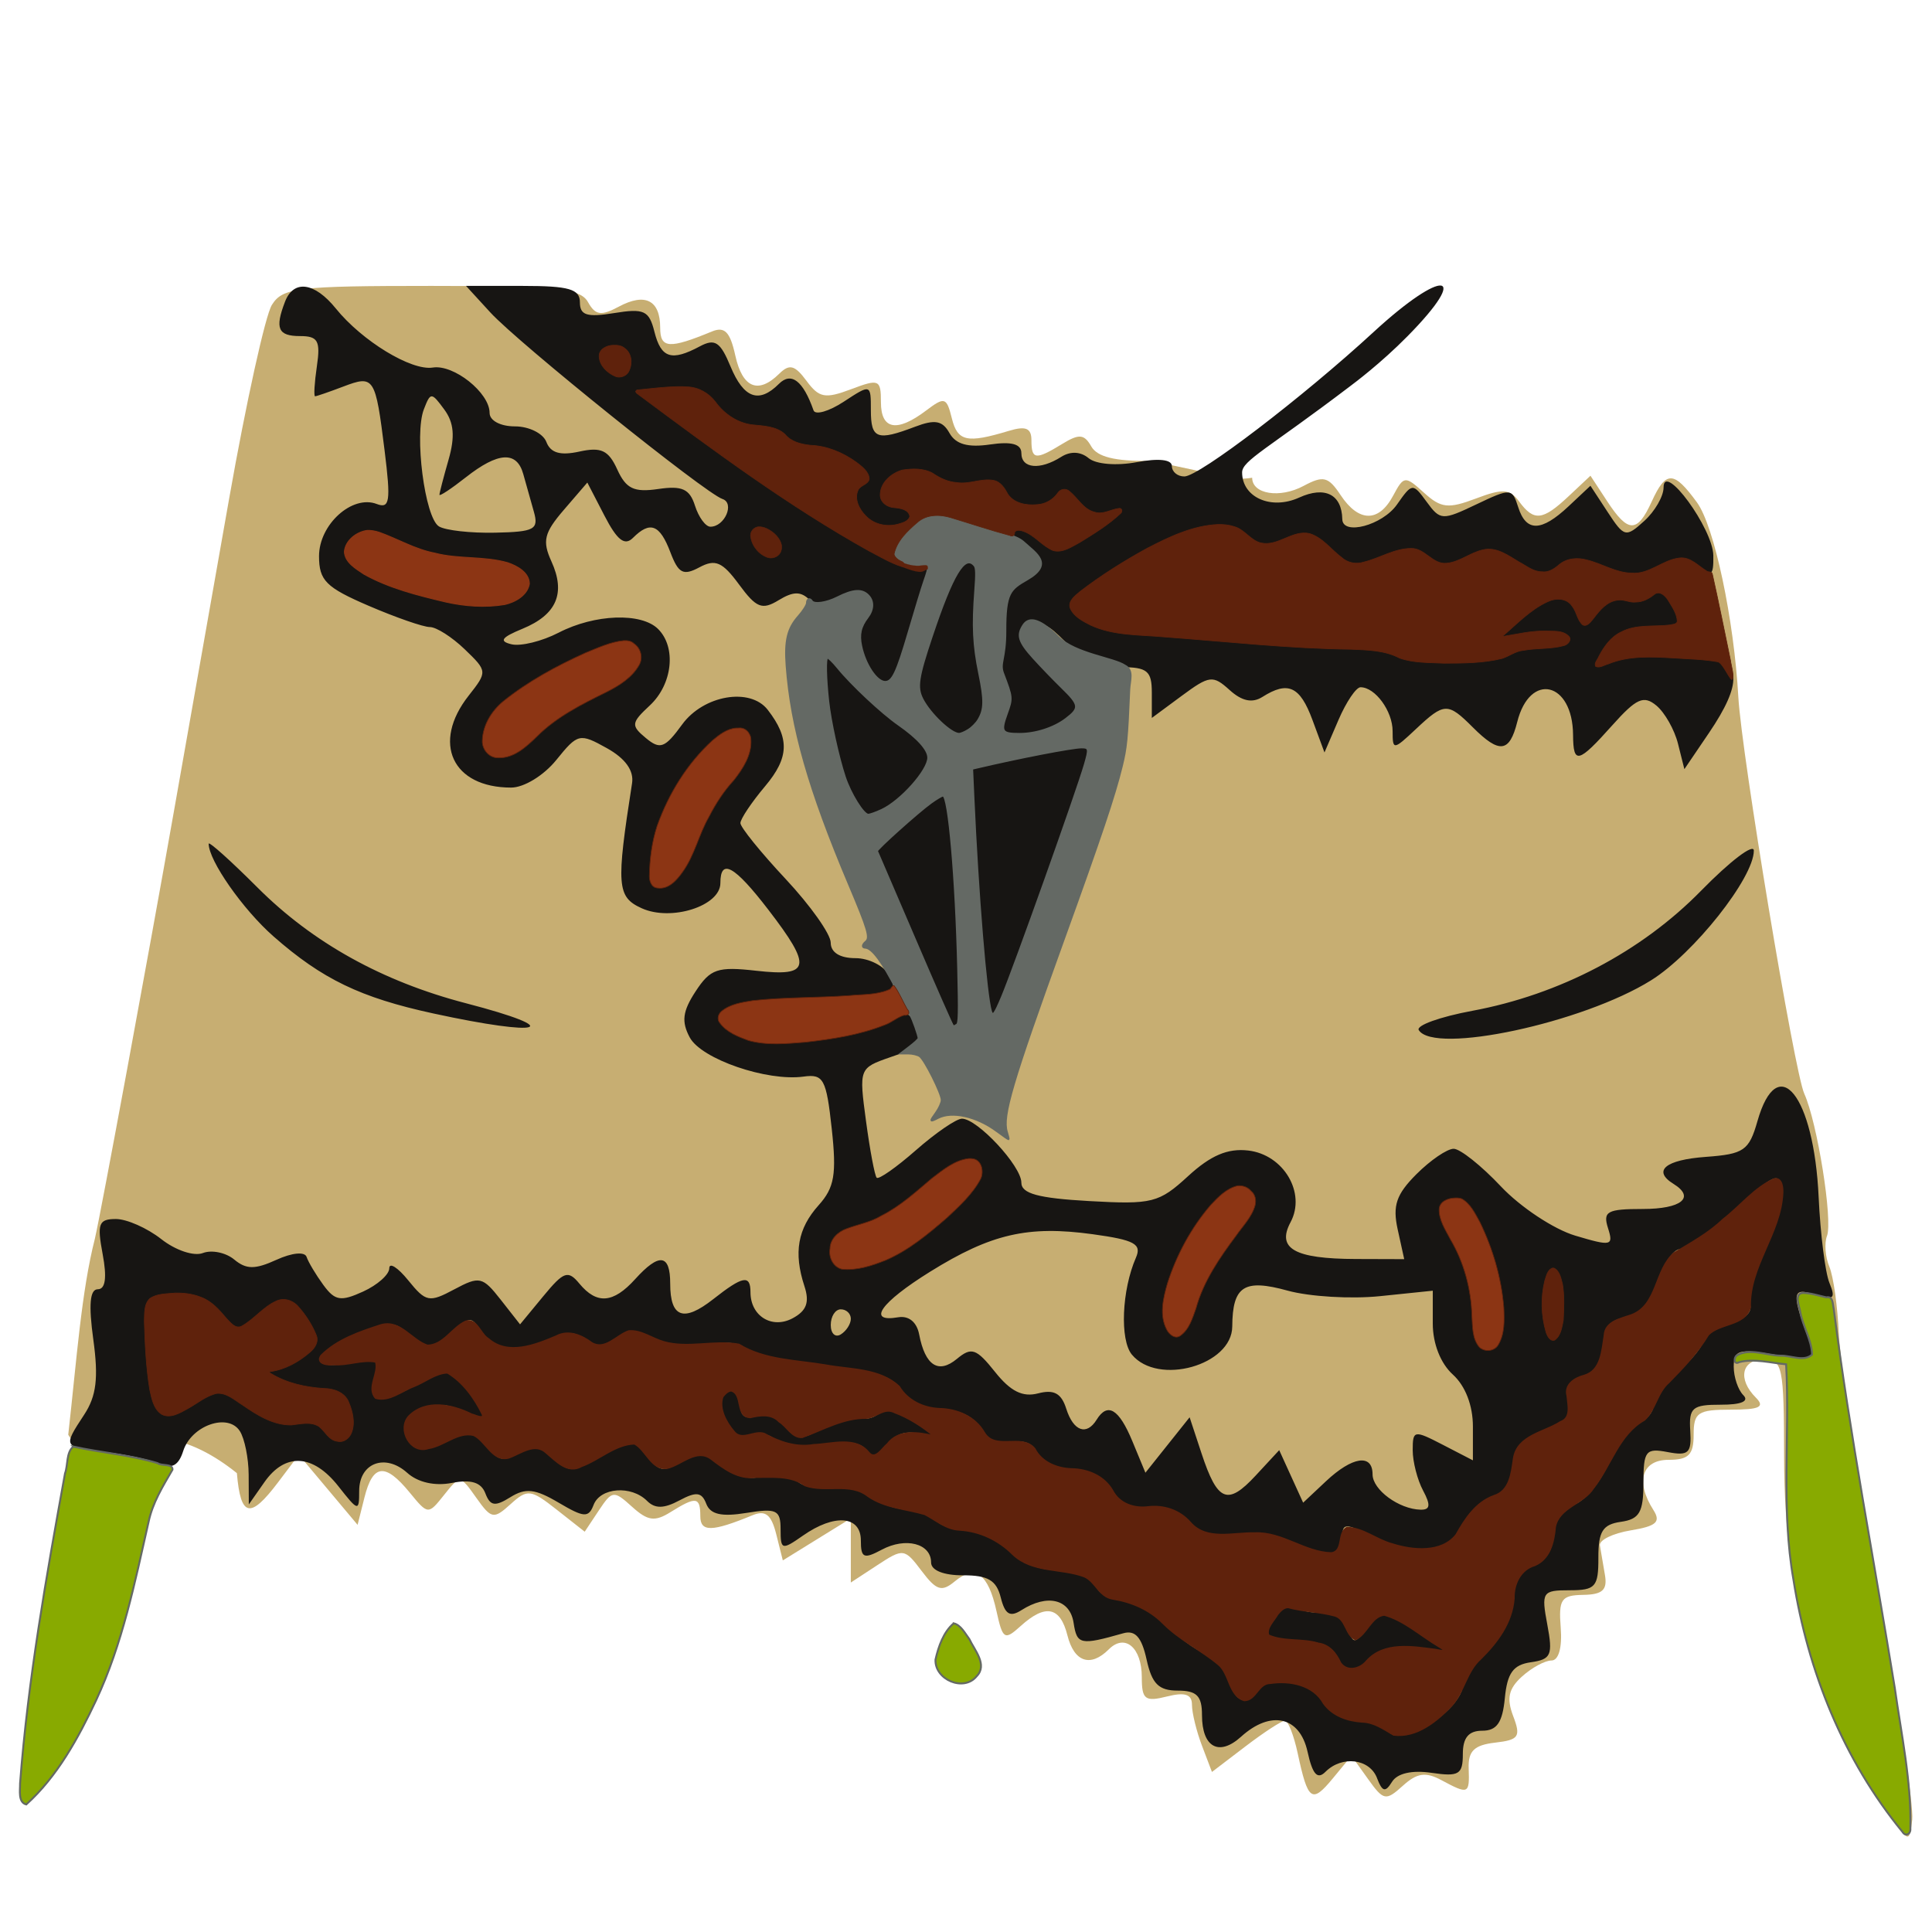 <?xml version="1.0" encoding="UTF-8" standalone="no"?>
<!-- Created with Inkscape (http://www.inkscape.org/) -->

<svg
   xmlns:dc="http://purl.org/dc/elements/1.1/"
   xmlns:cc="http://creativecommons.org/ns#"
   xmlns:rdf="http://www.w3.org/1999/02/22-rdf-syntax-ns#"
   xmlns:svg="http://www.w3.org/2000/svg"
   xmlns="http://www.w3.org/2000/svg"
   xmlns:sodipodi="http://sodipodi.sourceforge.net/DTD/sodipodi-0.dtd"
   xmlns:inkscape="http://www.inkscape.org/namespaces/inkscape"
   width="1024"
   height="1024"
   id="svg2"
   version="1.1"
   inkscape:version="0.48.4 r9939"
   sodipodi:docname="Cave Girl Torso.svg">
  <defs
     id="defs4" />
  <sodipodi:namedview
     id="base"
     pagecolor="#ffffff"
     bordercolor="#666666"
     borderopacity="1.0"
     inkscape:pageopacity="0.0"
     inkscape:pageshadow="2"
     inkscape:zoom="0.49497475"
     inkscape:cx="460.22419"
     inkscape:cy="394.10238"
     inkscape:document-units="px"
     inkscape:current-layer="layer1"
     showgrid="false"
     inkscape:window-width="1280"
     inkscape:window-height="1002"
     inkscape:window-x="1912"
     inkscape:window-y="-8"
     inkscape:window-maximized="1" />
  <g
     inkscape:label="Layer 1"
     inkscape:groupmode="layer"
     id="layer1"
     transform="translate(0,-28.362)">
    <g
       id="g3077"
       transform="matrix(2.02,0,0,2.02,-281.521,-382.103)">
      <g
         transform="translate(22.857,-1.6139977e-6)"
         id="g3070">
        <path
           sodipodi:nodetypes="ssssssssscssssssscssscsssscssssssssssscccccsssssscsssssscccscccsssssssssssssssssssccssssssscsssssssssss"
           inkscape:connector-curvature="0"
           id="path3086"
           d="m 611.889,679.179 c -18.35,-24.972 -27.201,-55.362 -27.258,-93.598 -0.036,-23.9 -0.402,-25.668 -5.304,-25.668 -5.864,0 -6.951,5.16 -2.106,10.004 2.457,2.457 0.995,3.159 -6.582,3.159 -8.635,0 -9.741,0.747 -9.741,6.582 0,5.265 -1.316,6.582 -6.582,6.582 -7.007,0 -8.735,5.716 -3.979,13.163 2.01,3.148 0.801,4.233 -5.964,5.35 -4.667,0.77 -8.299,2.547 -8.071,3.949 0.228,1.402 0.82,4.87 1.316,7.707 0.694,3.968 -0.618,5.183 -5.68,5.265 -5.789,0.094 -6.501,1.137 -5.913,8.663 0.404,5.178 -0.553,8.556 -2.425,8.556 -1.701,0 -5.186,1.894 -7.744,4.209 -3.513,3.179 -4.078,5.715 -2.309,10.368 2.066,5.435 1.505,6.256 -4.771,6.98 -5.456,0.63 -7.064,2.2 -6.904,6.744 0.24,6.802 -0.021,6.914 -7.183,3.081 -4.131,-2.211 -6.374,-1.881 -10.091,1.483 -4.466,4.042 -5.066,3.926 -9.132,-1.765 l -4.352,-6.091 -4.938,5.98 c -5.46,6.612 -6.485,5.87 -9.167,-6.638 -1.009,-4.706 -2.518,-8.556 -3.352,-8.556 -0.834,0 -5.484,3.026 -10.332,6.724 l -8.816,6.724 -2.622,-6.895 c -1.442,-3.792 -2.622,-8.618 -2.622,-10.723 0,-2.768 -1.822,-3.371 -6.582,-2.176 -5.731,1.438 -6.582,0.785 -6.582,-5.06 0,-7.798 -4.429,-11.544 -8.654,-7.32 -4.8,4.8 -9.097,3.355 -10.856,-3.652 -1.9,-7.571 -5.772,-8.343 -12.284,-2.45 -4.222,3.821 -4.698,3.527 -6.333,-3.919 -2.163,-9.85 -5.56,-12.274 -10.941,-7.809 -3.427,2.844 -4.823,2.405 -8.697,-2.73 -4.486,-5.947 -4.81,-5.99 -11.599,-1.542 l -6.984,4.576 0,-8.415 0,-8.415 -8.921,5.513 -8.921,5.513 -1.72,-6.854 c -1.298,-5.172 -2.824,-6.399 -6.217,-5 -10.669,4.399 -13.711,4.454 -13.711,0.248 0,-5.093 -1.116,-5.248 -7.786,-1.082 -4.156,2.596 -6.001,2.342 -10.125,-1.39 -4.805,-4.348 -5.217,-4.302 -8.731,0.992 l -3.688,5.555 -7.34,-5.774 c -6.834,-5.376 -7.669,-5.476 -12.107,-1.459 -4.448,4.026 -5.051,3.913 -9.015,-1.683 -4.224,-5.964 -4.271,-5.968 -8.438,-0.732 -4.171,5.241 -4.213,5.238 -9.049,-0.658 -6.418,-7.825 -9.636,-7.474 -11.836,1.291 l -1.811,7.215 -7.708,-9.189 -7.708,-9.189 -5.465,7.24 c -7.313,9.687 -9.814,9.124 -10.791,-2.429 -25.32,-20.332 -38.186,0.34 -44.247,-10.076 2.224,-19.838 3.447,-37.569 6.998,-51.479 1.562,-6.715 13.951,-73.71 20.665,-111.745 3.578,-20.271 10.139,-57.419 14.58,-82.55 4.441,-25.131 9.475,-47.937 11.187,-50.679 2.826,-4.525 6.69,-4.985 41.839,-4.985 32.898,0 39.083,0.639 41.103,4.248 1.941,3.468 3.425,3.688 8.083,1.195 6.932,-3.71 10.862,-1.702 10.862,5.55 0,5.436 2.352,5.603 13.571,0.967 3.338,-1.38 4.772,0.09 6.133,6.283 1.875,8.536 6.004,10.252 11.538,4.793 2.674,-2.638 4.093,-2.265 7.151,1.877 3.296,4.467 4.88,4.766 11.67,2.203 7.368,-2.781 7.856,-2.571 7.856,3.388 0,7.229 4.175,8.005 11.847,2.204 4.862,-3.677 5.38,-3.519 6.764,2.058 1.504,6.06 3.957,6.596 14.955,3.269 4.439,-1.343 5.923,-0.725 5.923,2.464 0,5.12 1.082,5.249 8.08,0.965 4.44,-2.718 5.768,-2.601 7.631,0.67 1.555,2.731 6.282,3.902 15.225,3.773 20.595,3.934 21.245,5.308 26.982,4.43 0,4.32 7.261,5.476 13.483,2.146 5.201,-2.783 6.494,-2.461 9.741,2.43 4.738,7.137 9.982,7.196 13.75,0.156 2.826,-5.28 3.127,-5.31 8.122,-0.789 4.463,4.039 6.365,4.249 13.612,1.507 7.042,-2.665 8.904,-2.535 11.347,0.789 3.871,5.267 6.156,5.022 12.988,-1.396 l 5.72,-5.373 4.383,6.69 c 5.497,8.39 7.897,8.412 11.681,0.108 3.734,-8.196 5.79,-8.16 11.884,0.206 4.54,6.233 9.7,30.529 10.859,51.131 0.842,14.962 14.69,98.262 17.288,103.99 3.428,7.558 7.535,33.262 5.967,37.347 -0.73,1.903 -0.453,5.533 0.617,8.067 1.069,2.534 2.19,10.531 2.491,17.77 0.301,7.24 4.926,37.449 10.278,67.133 5.352,29.683 9.393,56.755 8.979,60.16 -0.748,6.158 -0.782,6.151 -6.363,-1.445 z"
           style="fill:#c7ae72" />
        <path
           sodipodi:nodetypes="csssssssssscsssssssscssssscsssccssssssssssscssssscsscssssssssssssssssssssssssssssssssssssssssssssscsssssssssssssssssscssssscssssscsscssssssscsssssssssssscscsssssssssssscsssssssssscsssscssssssssscsssssssssssssssscsssscsssssssssssssscsssssssssssssssssssssscsssssssscssssssssssssssssscsssscsssssssscccsssssssssssssssssssssssssssssssssssssssssssccsssssssssssssssscsssssssssssssssssssscccssssssscssccsssccssssssscsssssscssscsscssssssssscsscccsscccsscssccssssssssscsssscssssssssssssssssssssssssssssssssssssssssssssssssssssssssssssssssssssssccccsscccscscssccsscsccccssscccc"
           inkscape:connector-curvature="0"
           id="path3072"
           d="m 477.829,669.753 c -1.964,-5.118 -9.193,-5.994 -13.547,-1.64 -2.102,2.102 -3.383,0.663 -4.685,-5.265 -2.041,-9.294 -9.648,-11.016 -17.454,-3.951 -5.789,5.239 -10.246,2.769 -10.246,-5.679 0,-5.043 -1.371,-6.426 -6.372,-6.426 -4.981,0 -6.763,-1.776 -8.16,-8.137 -1.294,-5.893 -2.985,-7.796 -6.133,-6.903 -11.256,3.196 -12.146,3.01 -13.022,-2.731 -0.953,-6.244 -6.865,-7.68 -13.701,-3.329 -3,1.91 -4.301,1.11 -5.414,-3.331 -1.133,-4.519 -3.371,-5.839 -9.872,-5.819 -5.127,0.016 -8.407,-1.301 -8.407,-3.373 0,-4.983 -6.675,-6.706 -12.958,-3.344 -4.707,2.519 -5.471,2.179 -5.471,-2.43 0,-6.503 -6.907,-7.075 -15.21,-1.26 -5.512,3.861 -5.851,3.765 -5.851,-1.661 0,-5.086 -1.052,-5.588 -9.009,-4.297 -6.498,1.055 -9.422,0.385 -10.492,-2.402 -1.182,-3.081 -2.614,-3.258 -7.07,-0.874 -4.04,2.162 -6.383,2.194 -8.464,0.113 -4.148,-4.148 -12.266,-3.536 -14.029,1.058 -1.313,3.422 -2.51,3.344 -9.186,-0.6 -6.149,-3.632 -8.666,-3.916 -12.653,-1.426 -4.036,2.52 -5.277,2.328 -6.56,-1.017 -1.109,-2.89 -3.742,-3.707 -8.79,-2.729 -4.486,0.869 -8.91,-0.132 -11.716,-2.651 -5.774,-5.184 -12.603,-2.604 -12.603,4.761 0,5.452 -0.24,5.398 -5.456,-1.234 -6.666,-8.475 -13.944,-8.882 -19.405,-1.086 l -4.098,5.851 -0.04,-7.826 c -0.022,-4.304 -1.059,-9.433 -2.304,-11.398 -3.095,-4.884 -12.739,-1.503 -14.871,5.214 -1.196,3.767 -2.965,4.757 -6.058,3.388 -2.403,-1.063 -8.812,-2.458 -14.242,-3.1 -11.312,-1.337 -11.281,-1.282 -5.667,-9.85 3.192,-4.871 3.767,-9.609 2.386,-19.652 -1.267,-9.21 -0.908,-13.234 1.179,-13.234 2.002,0 2.424,-3.065 1.27,-9.214 -1.502,-8.006 -1.046,-9.214 3.475,-9.214 2.862,0 8.22,2.373 11.906,5.272 3.754,2.953 8.558,4.561 10.919,3.654 2.319,-0.89 6.013,-0.127 8.21,1.696 3.174,2.635 5.448,2.652 11.085,0.083 4.105,-1.87 7.438,-2.191 7.915,-0.76 0.453,1.359 2.428,4.665 4.389,7.347 3.047,4.167 4.564,4.421 10.436,1.746 3.779,-1.722 6.87,-4.472 6.87,-6.111 0,-1.639 2.242,-0.212 4.983,3.172 4.624,5.711 5.492,5.881 12.069,2.361 6.615,-3.54 7.425,-3.361 12.175,2.695 l 5.089,6.487 6.093,-7.385 c 5.393,-6.537 6.484,-6.915 9.491,-3.291 4.565,5.501 8.876,5.155 14.6,-1.171 6.338,-7.004 9.214,-6.642 9.214,1.161 0,8.933 3.506,10.195 11.295,4.068 7.778,-6.119 9.767,-6.486 9.767,-1.807 0,6.246 5.64,9.726 11.06,6.825 3.666,-1.962 4.486,-4.198 3.094,-8.433 -2.885,-8.779 -1.773,-15.097 3.74,-21.243 4.137,-4.612 4.733,-8.097 3.429,-20.061 -1.418,-13.011 -2.164,-14.399 -7.356,-13.681 -9.633,1.332 -26.86,-4.589 -29.906,-10.279 -2.221,-4.15 -1.876,-6.861 1.537,-12.07 3.89,-5.937 5.747,-6.566 15.983,-5.412 14.163,1.596 14.665,-0.977 3.12,-15.998 -8.913,-11.597 -12.6,-13.644 -12.6,-6.995 0,5.995 -12.911,10.109 -20.655,6.581 -6.494,-2.959 -6.72,-5.897 -2.518,-32.792 0.52,-3.331 -1.762,-6.509 -6.618,-9.214 -7.146,-3.981 -7.622,-3.869 -13.262,3.111 -3.287,4.067 -8.478,7.24 -11.848,7.24 -15.456,0 -20.891,-11.732 -11.163,-24.099 4.973,-6.322 4.964,-6.434 -1.029,-12.202 -3.327,-3.202 -7.439,-5.821 -9.138,-5.821 -1.699,0 -8.937,-2.515 -16.083,-5.59 -11.176,-4.808 -12.993,-6.628 -12.993,-13.014 0,-8.307 8.688,-16.163 15.137,-13.688 3.43,1.316 3.726,-0.687 2.067,-14.02 -2.409,-19.364 -2.737,-19.87 -10.888,-16.772 -3.663,1.393 -6.97,2.532 -7.349,2.532 -0.379,0 -0.167,-3.554 0.47,-7.898 0.976,-6.65 0.28,-7.898 -4.405,-7.898 -5.792,0 -6.662,-1.974 -3.966,-8.999 2.261,-5.892 7.743,-5.164 13.349,1.772 6.885,8.518 19.793,16.379 25.427,15.484 5.523,-0.877 14.912,6.613 14.912,11.895 0,2.034 2.837,3.541 6.664,3.541 3.665,0 7.37,1.838 8.232,4.085 1.11,2.893 3.636,3.63 8.661,2.527 5.726,-1.258 7.644,-0.35 9.949,4.71 2.301,5.05 4.388,6.043 10.741,5.11 6.263,-0.919 8.246,-0.02 9.639,4.369 0.965,3.039 2.789,5.526 4.054,5.526 3.759,0 6.433,-6.185 3.148,-7.28 -4.511,-1.504 -53.518,-40.891 -60.889,-48.937 l -6.382,-6.967 14.938,0 c 12.056,0 14.938,0.828 14.938,4.293 0,3.415 1.837,3.995 8.98,2.836 7.875,-1.278 9.177,-0.672 10.581,4.921 1.736,6.916 4.472,7.791 11.911,3.81 3.958,-2.118 5.368,-1.196 8.044,5.265 3.473,8.386 7.466,9.819 12.72,4.565 3.207,-3.207 6.336,-0.804 9.065,6.963 0.46,1.308 4.033,0.283 7.941,-2.277 7.094,-4.648 7.105,-4.645 7.105,2.229 0,7.54 1.61,8.144 11.598,4.346 5.219,-1.984 7.188,-1.621 9.029,1.668 1.642,2.935 4.848,3.839 10.608,2.994 5.712,-0.838 8.255,-0.136 8.255,2.281 0,4.042 4.871,4.494 10.442,0.971 2.443,-1.545 5.091,-1.421 7.211,0.339 1.922,1.595 7.292,2.041 12.593,1.046 5.78,-1.084 9.243,-0.703 9.243,1.018 0,1.514 1.481,2.741 3.291,2.728 3.88,-0.028 31.031,-20.758 49.653,-37.912 18.309,-16.865 25.716,-15.97 8.924,1.078 -7.131,7.24 -14.169,12.45 -15.107,13.163 -21.585,16.415 -28.332,19.498 -28.332,22.617 0,6.571 7.643,9.936 14.977,6.594 6.742,-3.072 11.176,-0.848 11.309,5.671 0.089,4.387 10.54,1.593 14.341,-3.834 3.992,-5.7 4.139,-5.713 7.797,-0.71 3.573,4.886 4.119,4.913 13.05,0.654 8.979,-4.282 9.382,-4.256 10.958,0.71 2.093,6.595 6.06,6.53 13.243,-0.218 l 5.72,-5.373 4.528,6.911 c 4.337,6.619 4.742,6.718 9.588,2.333 2.783,-2.518 5.065,-6.468 5.072,-8.778 0.021,-6.913 12.948,10.754 13.056,17.843 0.081,5.318 -0.505,5.748 -3.944,2.894 -3.272,-2.716 -5.246,-2.706 -10.398,0.052 -5.15,2.756 -7.888,2.771 -14.392,0.076 -6.396,-2.649 -8.834,-2.662 -11.966,-0.063 -3.174,2.634 -5.269,2.39 -10.851,-1.268 -5.802,-3.801 -7.913,-4 -13.087,-1.231 -4.959,2.654 -6.961,2.645 -10.206,-0.048 -3.267,-2.711 -5.578,-2.711 -12.124,3.6e-4 -7.221,2.991 -8.671,2.767 -13.529,-2.09 -4.52,-4.52 -6.509,-4.954 -11.756,-2.563 -4.997,2.277 -7.171,2.023 -10.411,-1.217 -5.308,-5.308 -18.306,-1.753 -35.75,9.778 -11.367,7.513 -12.023,8.509 -7.898,11.978 2.474,2.081 8.645,3.96 13.713,4.175 5.068,0.216 17.507,1.178 27.643,2.139 10.136,0.961 23.062,1.686 28.724,1.611 5.663,-0.074 11.586,0.836 13.163,2.023 3.391,2.552 26.933,2.239 29.566,-0.394 1.002,-1.002 5.249,-1.822 9.437,-1.822 4.234,0 6.916,-1.13 6.041,-2.546 -0.866,-1.401 -5.378,-1.906 -10.028,-1.123 l -8.454,1.423 6.215,-5.459 c 7.5,-6.587 12.392,-6.957 14.637,-1.105 1.52,3.962 1.984,3.924 5.166,-0.428 1.974,-2.7 5.24,-4.111 7.505,-3.242 2.205,0.846 5.228,0.319 6.718,-1.171 1.858,-1.858 3.643,-0.965 5.679,2.838 2.74,5.12 2.301,5.548 -5.704,5.548 -6.018,0 -9.753,1.729 -12.2,5.647 -3.197,5.119 -3.071,5.448 1.341,3.518 2.677,-1.171 7.83,-1.916 11.449,-1.656 3.62,0.26 9.84,0.624 13.821,0.809 9.252,0.429 9.492,6.558 0.762,19.422 l -6.478,9.545 -1.679,-6.688 c -0.923,-3.678 -3.473,-8.177 -5.666,-9.997 -3.327,-2.761 -5.239,-1.907 -11.552,5.157 -8.977,10.047 -10.259,10.363 -10.312,2.543 -0.095,-13.972 -11.338,-16.585 -14.646,-3.404 -2.025,8.07 -4.674,8.395 -11.64,1.429 -6.591,-6.591 -7.494,-6.563 -14.968,0.459 -5.889,5.532 -6.093,5.55 -6.093,0.527 0,-5.262 -4.571,-11.516 -8.417,-11.516 -1.154,0 -3.755,3.85 -5.78,8.556 l -3.681,8.556 -3.165,-8.556 c -3.265,-8.826 -6.402,-10.265 -13.121,-6.016 -2.665,1.685 -5.375,1.114 -8.609,-1.813 -4.376,-3.96 -5.292,-3.849 -12.565,1.528 l -7.845,5.8 0,-6.66 c 0,-5.667 -1.195,-6.66 -8.018,-6.66 -5.055,0 -10.465,-2.447 -14.64,-6.623 -4.878,-4.878 -5.991,-5.356 -9.167,-3.578 -3.713,2.078 -3.05,2.033 5.548,10.632 9.28,9.28 8.013,11.366 3.644,14.56 -2.585,1.89 -7.478,3.437 -10.872,3.437 -5.132,0 -8.395,-1.052 -6.281,-5.002 1.553,-2.902 1.226,-6.23 -0.246,-8.556 -1.325,-2.094 0.604,-8.548 0.581,-14.651 -0.032,-8.732 1.183,-11.751 5.699,-14.168 5.528,-2.958 5.559,-3.204 0.85,-6.647 -2.689,-1.966 -4.095,-4.37 -3.123,-5.341 0.971,-0.971 3.87,0.138 6.442,2.466 4.312,3.902 5.339,3.812 13.179,-1.152 9.104,-5.764 11.062,-8.316 4.428,-5.77 -2.325,0.892 -5.544,-0.445 -7.496,-3.114 -2.383,-3.259 -3.989,-3.759 -5.294,-1.647 -2.687,4.348 -11.987,3.741 -13.767,-0.899 -1.024,-2.668 -3.544,-3.419 -7.85,-2.339 -3.488,0.875 -8.046,0.177 -10.13,-1.553 -2.084,-1.729 -6.215,-2.374 -9.18,-1.433 -6.208,1.97 -7.343,9.254 -1.443,9.254 2.172,0 3.949,1.185 3.949,2.633 0,1.448 -2.824,2.633 -6.275,2.633 -6.645,0 -11.501,-9.317 -5.951,-11.419 4.436,-1.68 -6.377,-9.459 -13.287,-9.559 -3.172,-0.046 -6.5,-1.268 -7.395,-2.716 -0.895,-1.448 -4.452,-2.633 -7.904,-2.633 -3.452,0 -7.996,-2.454 -10.096,-5.453 -2.834,-4.047 -6.081,-5.235 -12.588,-4.607 l -8.769,0.846 18.362,13.511 c 27,19.867 53.786,35.576 57.132,33.508 2.006,-1.24 2.263,-0.221 0.817,3.228 -1.163,2.771 -3.341,10.074 -4.84,16.228 -3.009,12.35 -8.646,12.47 -12.893,4.535 -2.026,-3.787 -2.986,-7.343 -0.831,-11.37 3.782,-7.067 2.823,-9.263 -4.267,-4.835 -3.57,2.23 -5.544,2.216 -7.813,-0.053 -2.293,-2.293 -4.281,-2.277 -8.123,0.066 -4.347,2.651 -5.86,2.051 -10.399,-4.12 -4.368,-5.939 -6.215,-6.739 -10.396,-4.501 -4.25,2.275 -5.501,1.624 -7.626,-3.967 -2.775,-7.299 -5.306,-8.267 -9.82,-3.752 -2.158,2.158 -4.13,0.626 -7.449,-5.793 l -4.513,-8.728 -6.161,7.162 c -5.186,6.03 -5.702,8.168 -3.263,13.523 3.805,8.351 1.384,13.984 -7.599,17.681 -5.517,2.271 -6.222,3.267 -2.877,4.068 2.437,0.584 8.005,-0.788 12.374,-3.047 9.463,-4.894 21.717,-5.339 26.107,-0.949 4.825,4.825 3.77,14.495 -2.186,20.044 -4.911,4.575 -4.995,5.27 -1.032,8.559 3.747,3.11 4.994,2.643 9.513,-3.561 5.617,-7.711 17.849,-9.807 22.459,-3.849 5.8,7.496 5.626,12.542 -0.695,20.054 -3.559,4.23 -6.472,8.582 -6.472,9.671 0,1.089 5.331,7.679 11.847,14.645 6.516,6.966 11.847,14.493 11.847,16.727 0,2.562 2.396,4.062 6.489,4.062 3.569,0 7.599,2.073 8.955,4.607 2.705,5.054 1.414,5.331 -29.265,6.288 -16.688,0.52 -20.658,5.565 -8.128,10.329 7.371,2.802 33.552,-1.038 39.412,-5.781 1.945,-1.574 3.549,-0.941 4.607,1.817 2.27,5.915 2.493,5.615 -6.528,8.76 -8.089,2.82 -8.137,2.947 -6.284,16.712 1.027,7.628 2.286,14.324 2.798,14.878 0.512,0.555 5.158,-2.703 10.325,-7.24 5.167,-4.537 10.592,-8.248 12.055,-8.248 4.049,0 15.585,12.411 15.585,16.768 0,2.892 4.403,4.092 17.77,4.846 16.575,0.935 18.324,0.493 26.006,-6.563 5.902,-5.421 10.361,-7.32 15.735,-6.701 9.3,1.071 15.243,11.114 11.128,18.802 -3.713,6.939 1.02,9.613 17.105,9.664 l 12.714,0.04 -1.719,-7.825 c -1.369,-6.234 -0.366,-9.177 4.936,-14.48 3.66,-3.66 8.05,-6.655 9.755,-6.655 1.705,0 7.283,4.443 12.395,9.872 5.112,5.43 13.886,11.241 19.496,12.915 9.511,2.837 10.093,2.703 8.608,-1.974 -1.388,-4.372 -0.217,-5.017 9.116,-5.017 10.147,0 13.846,-3.015 8.075,-6.582 -5.59,-3.455 -2.176,-6.312 8.472,-7.088 10.007,-0.73 11.346,-1.655 13.544,-9.366 5.317,-18.645 14.823,-6.837 16.064,19.954 0.448,9.659 1.72,19.771 2.826,22.472 1.714,4.184 1.135,4.633 -3.911,3.031 -6.113,-1.94 -6.184,-0.499 -0.697,14.076 1.071,2.844 -0.917,3.206 -9.576,1.743 -9.607,-1.623 -10.927,-1.246 -10.927,3.124 0,2.734 1.134,6.104 2.52,7.49 1.605,1.605 -0.547,2.513 -5.923,2.501 -7.451,-0.016 -8.391,0.784 -8.003,6.814 0.379,5.888 -0.44,6.665 -5.923,5.617 -5.762,-1.101 -6.363,-0.334 -6.363,8.122 0,7.68 -1.052,9.488 -5.923,10.179 -4.762,0.676 -5.918,2.519 -5.898,9.397 0.024,7.672 -0.755,8.556 -7.533,8.556 -7.181,0 -7.474,0.45 -5.866,9.02 1.499,7.989 1.006,9.118 -4.314,9.872 -4.631,0.657 -6.195,2.811 -6.831,9.408 -0.619,6.424 -2.096,8.556 -5.923,8.556 -3.582,0 -5.098,1.822 -5.098,6.126 0,5.357 -1.027,5.975 -8.19,4.924 -5.156,-0.757 -9.004,0.116 -10.389,2.357 -1.759,2.846 -2.548,2.651 -3.939,-0.975 z m 17.91,-17.188 c 2.534,-2.176 4.607,-5.344 4.607,-7.039 0,-1.695 2.962,-5.864 6.582,-9.265 3.935,-3.697 6.582,-9.103 6.582,-13.445 0,-4.949 1.677,-7.794 5.265,-8.933 3.31,-1.051 5.265,-3.983 5.265,-7.898 0,-3.932 1.957,-6.848 5.31,-7.912 2.921,-0.927 7.013,-5.762 9.095,-10.745 2.082,-4.983 5.616,-9.762 7.853,-10.621 2.237,-0.859 4.068,-2.998 4.068,-4.754 0,-1.756 2.962,-5.768 6.582,-8.915 3.62,-3.147 6.582,-6.893 6.582,-8.323 0,-1.43 3.032,-3.361 6.739,-4.291 4.32,-1.084 6.233,-3.008 5.331,-5.36 -0.774,-2.018 1.022,-8.33 3.992,-14.028 2.97,-5.698 5.013,-12.761 4.542,-15.696 -0.768,-4.777 -2.042,-4.239 -12.161,5.138 -6.217,5.761 -12.784,10.475 -14.593,10.475 -1.81,0 -4.424,3.85 -5.809,8.556 -1.734,5.892 -4.364,8.818 -8.442,9.397 -4.356,0.619 -5.923,2.6 -5.923,7.486 0,4.462 -1.754,7.104 -5.339,8.041 -3.832,1.002 -4.891,2.809 -3.75,6.403 1.231,3.877 -0.237,5.643 -6.508,7.829 -6.124,2.135 -8.097,4.424 -8.097,9.393 0,4.437 -1.775,7.035 -5.467,8 -3.007,0.786 -6.532,4.23 -7.833,7.651 -2.783,7.321 -12.879,8.326 -24.215,2.413 -6.093,-3.178 -7.24,-3.2 -7.24,-0.139 0,5.856 -3.791,6.589 -12.013,2.323 -4.666,-2.421 -10.885,-3.388 -15.824,-2.461 -5.977,1.121 -9.32,0.22 -12.594,-3.398 -2.825,-3.121 -6.757,-4.484 -10.739,-3.723 -4.469,0.854 -7.137,-0.395 -9.241,-4.327 -1.946,-3.635 -5.534,-5.528 -10.482,-5.528 -4.494,0 -8.18,-1.71 -9.154,-4.248 -1.038,-2.706 -3.542,-3.748 -6.898,-2.87 -3.469,0.907 -6.187,-0.339 -7.959,-3.65 -1.708,-3.192 -5.507,-5.028 -10.404,-5.028 -4.836,0 -8.694,-1.834 -10.344,-4.916 -2.013,-3.762 -6.965,-5.343 -21.093,-6.735 -10.154,-1.001 -19.195,-3.004 -20.09,-4.453 -0.913,-1.478 -5.12,-1.866 -9.587,-0.885 -4.706,1.034 -10.486,0.396 -14.139,-1.559 -4.972,-2.661 -6.969,-2.652 -10.218,0.044 -3.138,2.604 -4.882,2.652 -7.819,0.214 -2.752,-2.284 -5.211,-2.372 -9.041,-0.322 -7.77,4.158 -15.534,3.426 -18.423,-1.737 -2.393,-4.276 -2.88,-4.252 -8.029,0.408 -5.131,4.643 -5.792,4.679 -10.336,0.566 -4.426,-4.006 -5.706,-4.039 -14.48,-0.373 -11.797,4.929 -12.711,9.702 -1.425,7.445 7.479,-1.496 8.041,-1.143 6.404,4.015 -2.197,6.921 1.53,7.308 11.824,1.227 7.276,-4.298 7.647,-4.24 12.685,1.974 6.148,7.583 5.503,9.237 -2.029,5.206 -6.892,-3.689 -16.553,0.696 -14.325,6.501 1.796,4.681 4.685,4.906 12.09,0.943 4.539,-2.429 6.187,-2.084 9.107,1.909 2.885,3.946 4.487,4.299 8.404,1.853 3.836,-2.396 5.733,-2.128 9.151,1.29 3.994,3.994 4.924,3.951 12.616,-0.593 8.105,-4.788 8.39,-4.787 11.91,0.026 3.098,4.236 4.375,4.451 9.058,1.527 4.607,-2.877 6.216,-2.714 10.379,1.054 3.053,2.763 7.16,3.874 10.8,2.923 3.23,-0.845 7.409,-0.261 9.287,1.297 1.878,1.558 5.734,2.226 8.571,1.485 2.836,-0.742 7.285,0.265 9.886,2.238 2.601,1.973 7.325,3.624 10.498,3.671 3.172,0.046 6.5,1.268 7.395,2.716 0.895,1.448 4.53,2.633 8.079,2.633 3.549,0 8.481,2.369 10.96,5.265 2.749,3.21 7.766,5.265 12.856,5.265 4.991,0 8.957,1.588 9.863,3.949 0.833,2.172 3.978,3.949 6.989,3.949 3.011,0 8.083,2.754 11.271,6.12 3.189,3.366 7.983,6.926 10.655,7.911 2.671,0.985 5.475,4.155 6.231,7.044 1.484,5.675 4.736,6.835 7.341,2.619 2.859,-4.626 14.158,-2.888 17.112,2.633 1.619,3.025 5.512,5.265 9.152,5.265 3.483,0 7.034,1.133 7.89,2.518 1.848,2.99 8.79,0.87 15.209,-4.642 z m -28.665,-14.988 c -0.939,-2.448 -4.947,-3.949 -10.541,-3.949 -8.251,0 -8.78,-0.458 -6.168,-5.339 1.723,-3.22 4.111,-4.552 6.016,-3.357 1.737,1.09 5.086,1.666 7.442,1.279 2.356,-0.387 5.106,1.42 6.111,4.015 1.741,4.492 2.003,4.481 5.467,-0.225 3.537,-4.806 3.88,-4.782 12.317,0.842 l 8.678,5.785 -8.606,-1.051 c -5.12,-0.625 -9.783,0.367 -11.511,2.449 -3.822,4.606 -7.332,4.434 -9.206,-0.449 z M 343.804,583.769 c -1.339,-2.167 -5.09,-2.692 -11.132,-1.558 -5.48,1.028 -10.561,0.507 -12.746,-1.307 -1.999,-1.659 -5.003,-2.17 -6.676,-1.136 -3.185,1.968 -7.61,-3.026 -7.679,-8.667 -0.022,-1.81 1.144,-3.291 2.592,-3.291 1.448,0 2.633,1.904 2.633,4.231 0,2.826 1.422,3.685 4.283,2.587 2.503,-0.96 5.599,0.156 7.448,2.684 2.735,3.741 4.03,3.85 9.538,0.81 3.505,-1.935 8.024,-3.179 10.042,-2.764 2.018,0.415 4.387,-0.341 5.265,-1.681 0.885,-1.35 5.115,-0.179 9.495,2.63 6.409,4.111 6.745,4.735 1.781,3.311 -4.264,-1.223 -7.133,-0.365 -9.471,2.832 -2.524,3.452 -3.854,3.778 -5.373,1.319 z m 146.105,10.541 c -1.499,-2.801 -2.725,-7.57 -2.725,-10.598 0,-5.27 0.338,-5.331 7.898,-1.422 l 7.898,4.084 0,-8.874 c 0,-5.53 -1.984,-10.669 -5.265,-13.639 -3.222,-2.916 -5.265,-8.108 -5.265,-13.381 l 0,-8.616 -13.835,1.428 c -7.609,0.785 -18.515,0.136 -24.235,-1.444 -11.457,-3.163 -14.469,-1.213 -14.543,9.415 -0.07,10.184 -19.491,15.617 -26.337,7.369 -3.197,-3.853 -2.651,-16.937 1.063,-25.433 1.57,-3.592 -0.374,-4.648 -11.34,-6.156 -16.989,-2.337 -26.668,-0.106 -42.656,9.833 -13.015,8.09 -16.738,13.392 -8.402,11.963 2.784,-0.477 4.898,1.242 5.521,4.492 1.572,8.203 5.048,10.453 9.912,6.416 3.82,-3.17 5.085,-2.735 10.017,3.451 4.057,5.088 7.23,6.665 11.282,5.605 4.156,-1.087 6.096,-0.027 7.384,4.032 1.873,5.901 5.333,7.148 7.974,2.873 2.869,-4.642 5.855,-2.844 9.37,5.641 l 3.427,8.273 5.799,-7.272 5.799,-7.272 3.133,9.493 c 4.183,12.674 6.822,13.756 14.183,5.813 l 6.193,-6.682 3.14,6.892 3.14,6.892 5.986,-5.624 c 6.929,-6.509 12.229,-7.292 12.229,-1.806 0,4.04 6.922,9.131 12.598,9.265 2.532,0.06 2.697,-1.202 0.658,-5.012 z M 208.767,574.393 c -0.96,-5.021 -2.902,-6.591 -8.191,-6.622 -6.446,-0.037 -18.195,-5.096 -12.043,-5.185 1.533,-0.021 4.932,-1.608 7.552,-3.524 4.166,-3.046 4.315,-4.204 1.186,-9.214 -4.32,-6.918 -6.914,-7.146 -13.495,-1.191 -4.766,4.314 -5.235,4.268 -9.422,-0.914 -2.941,-3.641 -7.031,-5.277 -12.304,-4.923 -7.853,0.528 -7.893,0.612 -7.028,14.736 1.07,17.477 3.189,19.929 12.15,14.057 6.737,-4.414 7.281,-4.38 14.436,0.91 4.334,3.204 9.643,4.92 12.728,4.113 2.911,-0.761 6.089,-0.096 7.062,1.478 3.501,5.665 8.663,3.058 7.368,-3.72 z m 302.111,-26.273 c 0,-11.315 -7.331,-30.329 -11.694,-30.329 -6.017,0 -6.367,3.109 -1.289,11.438 2.786,4.569 5.07,12.75 5.075,18.18 0.008,7.016 1.152,9.872 3.959,9.872 2.754,0 3.949,-2.773 3.949,-9.161 z m -171.122,1.108 c 0,-1.363 -1.185,-2.477 -2.633,-2.477 -1.448,0 -2.633,1.847 -2.633,4.104 0,2.257 1.185,3.372 2.633,2.477 1.448,-0.895 2.633,-2.742 2.633,-4.104 z m 90.711,-4.27 c 0.981,-3.909 5.25,-11.484 9.485,-16.832 6.537,-8.253 7.131,-10.197 3.929,-12.854 -6.928,-5.75 -25.54,25.06 -21.499,35.589 2.129,5.547 5.903,2.792 8.085,-5.903 z m 96.207,0.477 c 0,-5.068 -1.185,-9.214 -2.633,-9.214 -1.448,0 -2.633,4.146 -2.633,9.214 0,5.068 1.185,9.214 2.633,9.214 1.448,0 2.633,-4.146 2.633,-9.214 z M 348.506,533.763 c 8.784,-3.34 25.474,-18.295 25.474,-22.827 0,-6.051 -6.793,-4.188 -15.961,4.376 -4.741,4.429 -11.975,8.723 -16.074,9.543 -5.003,1.001 -7.454,3.114 -7.454,6.427 0,5.454 4.226,6.202 14.016,2.48 z m -49.528,-109.023 c 1.909,-5.567 5.941,-12.752 8.961,-15.966 6.648,-7.077 7.335,-15.468 1.167,-14.253 -7.525,1.482 -19.692,19.254 -21.279,31.083 -1.286,9.586 -0.862,10.981 3.095,10.183 2.555,-0.515 6.122,-5.407 8.056,-11.047 z M 257.077,396.307 c 2.758,-3.106 10.05,-7.9 16.204,-10.654 10.576,-4.732 14.199,-10.487 8.73,-13.867 -3.907,-2.415 -31.769,11.931 -36.146,18.611 -7.242,11.053 2.218,16.039 11.212,5.91 z m -4.768,-36.068 c 6.95,-4.41 0.591,-10.463 -10.811,-10.29 -6.051,0.091 -14.936,-1.868 -19.745,-4.355 -6.879,-3.557 -9.552,-3.85 -12.536,-1.374 -5.498,4.563 -0.389,9.583 14.381,14.131 13.998,4.311 23.869,4.96 28.71,1.888 z m 69.018,-13.415 c 0,-3.106 -5.135,-6.429 -7.02,-4.543 -1.886,1.886 1.437,7.02 4.543,7.02 1.363,0 2.477,-1.115 2.477,-2.477 z m -64.741,-9.37 c -0.821,-2.896 -2.071,-7.339 -2.778,-9.872 -1.699,-6.094 -6.578,-5.819 -15.055,0.849 -3.815,3.001 -6.937,5.066 -6.937,4.59 0,-0.477 1.079,-4.628 2.397,-9.224 1.729,-6.029 1.415,-9.692 -1.128,-13.146 -3.383,-4.595 -3.599,-4.598 -5.358,-0.059 -2.563,6.613 0.245,28.435 3.954,30.728 1.689,1.044 8.319,1.786 14.734,1.649 10.355,-0.221 11.496,-0.84 10.17,-5.514 z m 25.251,-39.49 c 0,-2.172 -1.777,-3.949 -3.949,-3.949 -4.111,0 -5.223,3.114 -2.194,6.143 3.029,3.029 6.143,1.917 6.143,-2.194 z m 206.937,175.514 c -0.744,-1.204 5.572,-3.478 14.036,-5.052 22.955,-4.269 44.392,-15.522 60.062,-31.529 7.602,-7.765 13.821,-12.491 13.821,-10.503 0,7.138 -15.763,27.034 -26.956,34.023 -17.918,11.189 -56.952,19.551 -60.964,13.06 z m -258.62,-4.372 c -19.055,-4.144 -29.108,-8.994 -41.875,-20.205 -8.022,-7.044 -17.013,-19.893 -17.013,-24.314 0,-0.727 5.769,4.447 12.819,11.498 14.499,14.499 32.784,24.651 54.668,30.351 26.627,6.936 20.196,8.933 -8.598,2.671 z m 125.136,-17.43 -11.603,-25.276 8.519,-9.659 12.559,-6.755 2.023,17.901 c 0.927,8.202 9.656,31.448 5.104,38.596 l -4.495,7.058 z m 16.545,2.992 c -0.849,-8.415 -1.62,-22.691 -0.737,-31.958 l 0.049,-18.805 17.384,-3.898 c 7.966,-1.786 15.069,-1.418 15.634,-0.855 0.862,0.856 -24.261,68.278 -26.318,70.753 -0.375,0.451 -5.164,-6.823 -6.013,-15.237 z m -39.984,-66.229 0.897,-13.643 8.688,8.083 c 3.634,3.381 10.052,8.813 14.034,11.249 3.982,2.436 5.346,6.977 5.346,9.011 -9e-5,3.64 -11.942,14.61 -15.904,14.61 -1.117,0 -7.202,-5.542 -9.51,-12.316 -3.021,-6.628 -3.352,-11.272 -3.552,-16.994 z m 30.518,3.244 c -3.881,-4.289 -7.892,-7.339 -5.346,-16.795 3.916,-14.542 11.609,-26.112 14.487,-26.112 1.281,0 1.961,7.139 1.048,12.006 -0.913,4.867 -0.41,13.377 1.118,18.912 1.982,7.178 1.954,11.056 -0.098,13.528 -3.86,4.651 -5.856,4.377 -11.21,-1.539 z"
           style="fill:#171513" />
      </g>
      <path
         inkscape:connector-curvature="0"
         id="path2998"
         d=""
         style="fill:#000000" />
      <path
         sodipodi:nodetypes="cssssscsscscssssssssssssssssssssssssssssccsssccccscscsccccssscssccsssscsscssssssssss"
         inkscape:connector-curvature="0"
         id="path3090"
         d="m 400.974,500.027 c -5.328,-3.963 -11.795,-5.421 -15.514,-3.497 -2.141,1.107 -2.19,0.98 -0.512,-1.337 0.835,-1.153 1.518,-2.662 1.518,-3.353 0,-1.685 -4.461,-10.597 -5.76,-11.506 -0.567,-0.397 -1.922,-0.722 -3.012,-0.722 l -1.981,0 2.345,-1.791 c 1.29,-0.985 2.345,-1.967 2.345,-2.183 0,-0.71 -1.649,-5.358 -2.11,-5.949 -0.249,-0.318 -1.827,-3.258 -3.508,-6.531 -3.926,-7.646 -6.61,-11.26 -8.397,-11.308 -0.87,-0.023 -0.791,-0.771 0.165,-1.564 1.233,-1.023 0.61,-3.149 -4.385,-14.968 -10.556,-24.973 -15.202,-41.253 -16.403,-57.479 -0.484,-6.543 0.287,-9.744 3.114,-12.927 1.227,-1.381 2.231,-2.959 2.231,-3.505 0,-1.051 0.738,-1.337 1.263,-0.488 0.594,0.961 3.829,0.499 6.717,-0.959 4.169,-2.104 6.509,-2.237 8.163,-0.461 1.392,1.495 1.296,3.664 -0.253,5.695 -1.862,2.441 -2.313,4.478 -1.667,7.528 1.037,4.894 4.057,9.41 6.293,9.41 1.911,0 3.054,-2.427 6.207,-13.185 1.661,-5.665 3.487,-11.643 4.058,-13.284 1.471,-4.225 1.416,-4.491 -0.855,-4.12 -2.537,0.413 -6.881,-1.209 -7.101,-2.653 -0.406,-2.66 4.958,-8.945 8.682,-10.174 2.486,-0.821 5.264,-0.378 11.267,1.795 6.962,2.52 11.7,2.768 14.152,5.028 3.055,2.816 7.895,5.618 0.864,9.68 -4.46,2.577 -5.772,3.44 -5.744,13.529 0.021,7.409 -1.617,8.418 -0.596,11.112 2.442,6.445 2.448,6.504 0.964,10.628 -1.701,4.728 -1.347,5.282 3.379,5.282 4.219,0 9.018,-1.551 12.139,-3.923 3.754,-2.853 3.652,-3.667 -1.028,-8.229 -2.12,-2.067 -5.471,-5.542 -7.447,-7.722 -3.904,-4.308 -4.426,-6.003 -2.675,-8.675 1.595,-2.434 4.651,-1.387 9.187,3.149 4.416,4.416 14.526,5.495 17.442,7.478 2.368,1.176 1.245,3.973 1.148,6.272 -0.557,13.14 -0.762,15.233 -1.972,20.171 -1.901,7.755 -5.428,18.263 -15.281,45.523 -13.587,37.591 -16.142,46.243 -14.872,50.378 0.312,1.015 0.517,1.882 0.457,1.926 -0.06,0.044 -1.423,-0.896 -3.027,-2.089 z m -10.537,-27.938 c 0.568,-0.36 0.628,-2.942 0.344,-14.766 -0.57,-23.686 -2.476,-45.418 -3.981,-45.376 -0.322,0.009 -1.764,0.869 -3.203,1.91 -3.403,2.462 -14.326,12.26 -14.117,12.662 0.088,0.171 4.566,10.595 9.95,23.165 5.384,12.57 9.909,22.851 10.055,22.847 0.146,-0.004 0.575,-0.204 0.953,-0.444 z m 11.829,-7.287 c 3.324,-7.941 19.655,-53.743 21.76,-61.03 1.19,-4.119 1.122,-4.468 -0.875,-4.468 -2.435,0 -16.384,2.697 -27.519,5.321 l -1.188,0.28 0.333,7.427 c 1.143,25.505 3.316,51.96 4.625,56.301 0.426,1.411 0.981,0.668 2.864,-3.831 z m -31.546,-49.082 c 5.045,-2.349 12.21,-10.398 12.21,-13.717 0,-2.09 -2.763,-5.168 -7.776,-8.663 -4.441,-3.095 -12.332,-10.478 -15.962,-14.932 -1.25,-1.534 -2.483,-2.731 -2.739,-2.66 -0.546,0.151 -0.441,5.332 0.233,11.469 0.581,5.291 2.602,14.517 4.337,19.799 1.452,4.42 4.887,9.969 6.166,9.961 0.463,-0.003 2.052,-0.568 3.531,-1.257 z m 22.695,-20.959 c 0.905,-0.552 2.092,-1.737 2.637,-2.633 1.671,-2.748 1.719,-5.15 0.248,-12.274 -1.498,-7.251 -1.749,-12.411 -1.049,-21.574 0.35,-4.581 0.307,-6.095 -0.188,-6.692 -2.545,-3.066 -5.737,2.214 -11.201,18.531 -3.651,10.903 -4.031,13.453 -2.461,16.531 1.981,3.882 7.497,9.114 9.61,9.114 0.417,0 1.498,-0.452 2.404,-1.004 z"
         style="fill:#646964;fill-opacity:1;stroke:#646964;stroke-width:0.505;stroke-opacity:1" />
      <path
         inkscape:connector-curvature="0"
         id="path3132"
         d="m 376.379,351.001 c -0.159,0.143 -0.026,0.367 -0.015,0.529 -0.186,-0.021 -0.482,0.026 -0.417,0.28 0.166,0.211 0.476,0.221 0.704,0.343 1.247,0.473 2.52,0.939 3.852,1.085 0.422,0.026 0.855,0.002 1.228,-0.217 0.323,-0.165 0.65,-0.329 0.985,-0.457 0.164,-0.15 0.076,-0.415 0.077,-0.617 -5.8e-4,-0.304 -0.321,-0.458 -0.588,-0.446 -0.742,-0.006 -1.47,0.201 -2.215,0.157 -1.172,-0.016 -2.324,-0.308 -3.429,-0.687 -0.064,-0.026 -0.122,0.014 -0.183,0.03 z"
         style="fill:#5f220c;fill-opacity:1;stroke:#5f220c;stroke-width:0.032;stroke-opacity:1" />
      <path
         inkscape:connector-curvature="0"
         id="path3154"
         d="m 612.286,542.458 c -2.286,0.348 -0.716,3.644 -0.552,5.019 0.704,3.769 2.994,7.351 3.094,11.143 -2.094,1.968 -5.611,0.221 -8.219,0.299 -3.732,-0.048 -8.145,-2.105 -11.558,-0.062 -0.838,0.652 -0.724,2.568 0.647,1.752 3.912,-1.016 8.434,0.222 12.327,0.568 1.006,18.759 -1.383,37.851 1.922,56.525 3.754,23.935 13.152,47.351 28.604,66.145 0.791,1.365 2.202,0.571 2.068,-0.837 0.294,-12.383 -2.363,-24.633 -4.078,-36.851 -5.391,-33.181 -11.747,-66.265 -16.046,-99.598 -0.297,-1.196 -0.096,-3.317 -1.926,-2.952 -2.085,-0.449 -4.138,-1.182 -6.282,-1.152 z"
         style="fill:#88aa00;fill-opacity:1;stroke:#646964;stroke-width:0.505;stroke-opacity:1" />
      <path
         inkscape:connector-curvature="0"
         id="path3156"
         d="m 389.611,629.142 c -2.689,2.246 -4.021,6.161 -4.782,9.502 -0.255,5.267 7.439,8.568 10.812,4.356 2.923,-2.982 -0.603,-6.855 -1.926,-9.707 -1.09,-1.441 -2.226,-3.713 -4.104,-4.151 z"
         style="fill:#88aa00;fill-opacity:1;stroke:#646964;stroke-width:0.505;stroke-opacity:1" />
      <path
         inkscape:connector-curvature="0"
         id="path3158"
         d="m 158.602,582.77 c -1.893,1.526 -1.366,4.846 -2.175,7.038 -4.877,26.955 -9.713,53.998 -11.794,81.349 0.045,1.753 -0.577,4.948 1.626,5.51 8.181,-7.39 13.64,-17.422 18.31,-27.31 6.943,-14.812 10.17,-30.914 13.769,-46.761 1.028,-5.036 3.769,-9.45 6.291,-13.781 0.087,-1.659 -2.936,-0.902 -3.883,-1.689 -7.243,-2.188 -14.833,-2.756 -22.144,-4.356 z"
         style="fill:#88aa00;fill-opacity:1;stroke:#646964;stroke-width:0.505;stroke-opacity:1" />
      <path
         inkscape:connector-curvature="0"
         id="path3035"
         d="m 604.989,512.56 c -5.268,2.305 -8.938,7.148 -13.466,10.621 -3.776,3.629 -8.361,6.125 -12.829,8.808 -5.166,4.396 -4.294,13.704 -11.254,16.289 -2.776,0.999 -6.881,1.677 -7.04,5.319 -0.657,3.895 -0.775,9.296 -5.43,10.591 -2.413,0.619 -5.117,2.348 -4.325,5.256 0.181,2.417 1.159,5.811 -1.784,6.866 -4.265,2.784 -11.324,3.52 -12.28,9.565 -0.539,3.715 -0.967,8.528 -5.161,9.833 -4.755,1.707 -7.594,6.04 -9.912,10.196 -3.828,4.915 -11.466,4.198 -16.841,2.478 -4.041,-1.045 -7.606,-4.206 -11.838,-4.309 -2.598,1.281 -0.717,6.23 -4.167,6.661 -7.018,-0.196 -12.877,-5.548 -20.077,-5.224 -5.656,-0.154 -12.657,2.133 -16.942,-2.807 -2.77,-3.171 -6.946,-4.571 -11.105,-4.036 -3.651,0.421 -7.438,-0.839 -9.249,-4.234 -2.203,-3.906 -6.513,-5.699 -10.86,-5.749 -3.903,-0.168 -7.795,-1.8 -9.628,-5.351 -3.386,-4.036 -10.338,0.686 -13.227,-4.214 -2.399,-4.177 -7.076,-6.155 -11.786,-6.236 -4.225,-0.204 -8.312,-2.143 -10.532,-5.838 -5.099,-4.795 -12.811,-4.388 -19.303,-5.603 -7.653,-1.298 -15.973,-1.281 -22.713,-5.43 -6.464,-1.185 -13.369,1.156 -19.73,-0.679 -3.01,-0.844 -5.966,-3.148 -9.155,-2.841 -3.159,1.039 -6.197,5.231 -9.77,3.078 -2.604,-1.964 -6.082,-3.455 -9.268,-1.725 -5.425,2.294 -12.667,5.219 -17.833,0.684 -2.103,-1.236 -2.972,-5.379 -5.872,-4.593 -3.637,1.65 -5.853,6.3 -10.102,6.329 -4.223,-1.391 -7.126,-6.812 -12.185,-5.366 -5.547,1.799 -11.525,3.811 -15.689,8.034 -1.387,2.098 1.855,2.466 3.236,2.241 3.711,0.322 7.521,-1.404 11.127,-0.679 0.952,2.993 -2.445,6.809 -0.047,9.502 3.484,1.035 6.817,-1.906 9.939,-3.05 2.908,-1.131 5.768,-3.528 8.891,-3.595 4.154,2.459 7.183,6.765 9.281,11.064 0.217,1.389 -2.34,-0.034 -2.92,-0.063 -5.06,-2.556 -12.099,-4.041 -16.525,0.537 -2.984,3.429 0.556,9.88 5.145,8.286 4.083,-0.595 7.688,-4.455 11.901,-3.441 3.219,1.525 4.982,7.045 9.17,5.935 3.124,-1.098 6.872,-4.199 9.944,-1.263 2.51,2.094 5.567,5.557 9.155,3.488 4.692,-1.705 8.783,-5.763 13.921,-5.919 3.108,1.626 4.496,7.135 8.728,6.361 3.677,-0.93 7.495,-5.163 11.348,-2.415 3.388,2.591 7.077,5.422 11.648,4.814 4.445,0.044 9.237,-0.551 13.069,2.21 5.382,1.926 11.76,-0.963 16.519,2.807 4.41,3.059 9.924,3.289 14.874,4.738 2.963,1.514 5.548,3.936 9.091,4.088 5.357,0.315 10.285,2.677 14.064,6.454 5.117,4.851 12.661,3.511 18.734,5.81 2.945,1.313 3.84,5.231 7.355,5.824 4.969,0.787 9.67,2.796 13.258,6.392 4.293,4.356 9.981,7.013 14.584,10.875 3.002,2.516 2.639,8.097 6.724,9.391 3.098,-0.015 3.579,-4.527 6.834,-4.514 5.138,-0.779 11.348,0.421 14.032,5.319 2.359,3.228 6.134,4.537 9.991,4.814 3.213,0.055 5.738,1.933 8.35,3.425 6.026,0.778 11.401,-3.656 15.295,-7.799 3.163,-3.62 3.803,-8.89 7.488,-12.148 4.357,-4.305 8.248,-9.5 8.706,-15.834 -0.104,-3.744 1.719,-7.602 5.524,-8.713 3.967,-1.703 4.982,-6.121 5.303,-10.023 1.044,-5.22 7.462,-6.1 10.023,-10.196 4.646,-5.879 6.632,-14.095 13.448,-17.93 2.885,-2.721 3.312,-7.213 6.377,-9.833 3.814,-3.87 7.581,-7.892 10.354,-12.501 3.11,-3.144 9.59,-2.329 10.97,-7.134 -0.326,-10.78 8.036,-19.408 8.507,-30.068 0.048,-1.337 -0.12,-3.9 -2.068,-3.63 z m -273.783,55.495 c 3.32,0.914 1.069,6.905 5.051,7.008 2.533,-0.599 5.535,-1.032 7.576,1.121 2.002,1.211 3.463,4.345 6.029,4.088 5.523,-1.99 10.732,-5.099 16.778,-5.035 2.631,-0.155 4.698,-2.92 7.481,-1.468 3.798,1.419 7.394,3.74 10.417,6.282 -4.141,-0.991 -9.399,-1.817 -12.327,2.099 -1.286,0.979 -3.139,4.378 -4.925,2.21 -3.44,-4.321 -9.706,-2.172 -14.395,-2.02 -4.647,0.79 -9.043,-0.722 -13.037,-2.936 -2.656,-0.896 -5.935,2.159 -8.002,-0.631 -1.996,-2.355 -3.997,-5.962 -2.904,-9.091 0.563,-0.714 1.296,-1.519 2.257,-1.626 z m 146.156,56.853 c 3.973,1.093 8.28,1.105 12.264,2.21 3.001,0.844 2.806,5.113 5.398,6.219 3.037,-1.392 4.031,-6.001 7.545,-6.44 5.24,1.428 9.578,5.465 14.268,8.239 2.504,1.467 1.465,1.426 -0.801,0.948 -6.012,-0.787 -13.48,-2.113 -18.045,2.967 -1.7,2.127 -5.197,3.022 -6.961,0.458 -1.102,-2.453 -2.906,-4.702 -5.777,-5.067 -4.219,-1.302 -9.063,-0.341 -13.069,-2.147 -0.739,-1.921 1.475,-3.902 2.352,-5.508 0.724,-0.897 1.584,-1.856 2.825,-1.878 z"
         style="fill:#5f220c;fill-opacity:1;stroke:#5f220c;stroke-width:0.505;stroke-opacity:1" />
      <path
         inkscape:connector-curvature="0"
         id="path3039"
         d="m 185.276,542.486 c -2.207,0.22 -4.682,0.115 -6.585,1.423 -1.597,1.508 -1.366,3.968 -1.454,5.977 0.182,5.997 0.455,12.011 1.421,17.935 0.521,2.329 1.002,5.146 3.198,6.507 2.268,1.12 4.736,-0.405 6.706,-1.485 2.538,-1.381 4.826,-3.394 7.675,-4.034 2.602,-0.229 4.685,1.757 6.767,3.038 3.798,2.631 8.049,5.326 12.831,5.249 2.388,-0.26 4.979,-0.966 7.176,0.352 1.668,1.268 2.629,3.719 4.967,3.94 1.616,0.35 3.07,-0.817 3.627,-2.266 1.008,-2.575 0.307,-5.51 -0.72,-7.969 -0.986,-2.563 -3.869,-3.615 -6.444,-3.635 -4.852,-0.294 -9.795,-1.371 -13.963,-3.904 -0.232,-0.14 -0.73,-0.506 -0.14,-0.541 3.875,-0.537 7.448,-2.553 10.385,-5.095 1.279,-1.056 2.327,-2.739 1.635,-4.425 -1.121,-2.805 -2.82,-5.389 -4.821,-7.628 -1.41,-1.586 -3.788,-2.292 -5.748,-1.311 -3.457,1.573 -5.792,4.817 -9.085,6.596 -1.632,0.733 -2.927,-1.056 -3.917,-2.076 -1.877,-2.225 -3.88,-4.534 -6.685,-5.552 -2.157,-0.875 -4.51,-1.155 -6.825,-1.094 z"
         style="fill:#5f220c;fill-opacity:1;stroke:#5f220c;stroke-width:0.179;stroke-opacity:1" />
      <path
         inkscape:connector-curvature="0"
         id="path3045"
         d="m 317.01,304.647 c -3.517,0.101 -7.013,0.536 -10.513,0.882 -0.935,0.582 0.523,1.193 0.918,1.584 19.377,14.408 38.841,28.863 59.965,40.642 2.843,1.464 5.618,3.165 8.67,4.13 0.872,-0.11 0.568,-1.225 -0.14,-1.35 -0.796,-0.389 -1.771,-1.022 -1.959,-1.931 0.739,-3.529 3.536,-6.118 6.161,-8.376 2.411,-2.118 5.878,-2.103 8.827,-1.186 5.131,1.548 10.225,3.267 15.417,4.654 0.611,0.374 1.377,-0.017 1.208,-0.773 0.389,-0.884 1.704,-0.573 2.411,-0.296 2.95,1.067 4.862,3.872 7.746,5.039 2.517,0.656 4.847,-1.025 6.959,-2.143 3.716,-2.291 7.456,-4.565 10.647,-7.55 0.571,-0.375 0.576,-1.452 -0.273,-1.384 -2.185,0.23 -4.253,1.748 -6.496,0.988 -2.965,-0.734 -4.36,-3.683 -6.59,-5.474 -0.893,-0.81 -2.297,-0.633 -2.98,0.352 -1.265,1.867 -3.37,3.084 -5.619,3.158 -2.755,0.247 -5.959,-0.335 -7.578,-2.785 -0.823,-1.546 -1.903,-3.275 -3.8,-3.594 -3.21,-0.57 -6.351,1.137 -9.569,0.581 -2.348,-0.149 -4.447,-1.156 -6.357,-2.461 -2.409,-1.326 -5.341,-1.227 -7.98,-0.815 -2.889,0.835 -5.763,3.331 -5.759,6.535 0.006,1.986 1.951,3.274 3.783,3.331 1.513,0.144 3.69,0.463 3.979,2.282 -0.301,1.315 -1.936,1.699 -3.052,2.037 -3.019,0.83 -6.427,0.099 -8.581,-2.252 -1.661,-1.677 -3,-4.348 -1.938,-6.665 0.604,-1.332 2.583,-1.416 2.924,-2.879 -0.042,-2.004 -1.948,-3.319 -3.387,-4.442 -3.524,-2.53 -7.693,-4.292 -12.075,-4.45 -2.451,-0.272 -5.057,-0.889 -6.67,-2.91 -2.32,-2.109 -5.716,-2.154 -8.672,-2.472 -3.875,-0.505 -7.316,-2.889 -9.581,-6.038 -1.737,-2.276 -4.411,-3.794 -7.298,-3.894 -0.91,-0.089 -1.831,-0.098 -2.746,-0.074 z"
         style="fill:#5f220c;fill-opacity:1;stroke:#5f220c;stroke-width:0.179;stroke-opacity:1" />
      <path
         inkscape:connector-curvature="0"
         id="path3047"
         d="m 300.297,293.793 c -1.691,5.2e-4 -3.892,1.052 -3.711,3.041 0.14,2.328 2.1,4.16 4.113,5.061 1.496,0.692 3.363,-0.126 3.845,-1.708 0.834,-1.931 0.46,-4.413 -1.334,-5.653 -0.812,-0.679 -1.894,-0.784 -2.913,-0.742 z"
         style="fill:#5f220c;fill-opacity:1;stroke:#5f220c;stroke-width:0.179;stroke-opacity:1" />
      <path
         inkscape:connector-curvature="0"
         id="path3049"
         d="m 338.48,341.428 c -1.371,0.009 -2.471,1.407 -2.127,2.746 0.379,2.407 2.217,4.593 4.538,5.343 1.384,0.369 3.001,-0.35 3.417,-1.776 0.654,-1.948 -0.815,-3.852 -2.288,-4.972 -1.019,-0.742 -2.246,-1.388 -3.54,-1.342 z"
         style="fill:#5f220c;fill-opacity:1;stroke:#5f220c;stroke-width:0.126;stroke-opacity:1" />
      <path
         sodipodi:nodetypes="cccccccccccccccccccccccccccccccccccccccccccccccccc"
         inkscape:connector-curvature="0"
         id="path3059"
         d="m 458.957,340.817 c -6.617,0.294 -12.765,3.236 -18.538,6.222 -6.128,3.357 -12.088,7.1 -17.64,11.35 -1.193,1.07 -3.107,2.344 -2.679,4.202 0.849,2.291 3.282,3.55 5.357,4.607 6.017,2.818 12.826,2.527 19.285,3.113 16.388,1.203 32.731,3.052 49.174,3.247 4.302,0.19 8.802,0.258 12.689,2.313 3.729,1.315 7.754,1.145 11.653,1.347 5.093,-0.008 10.277,-0.028 15.24,-1.245 1.912,-0.621 3.545,-1.962 5.603,-2.132 3.523,-0.648 7.173,-0.285 10.636,-1.25 1.022,-0.239 2.219,-1.582 1.183,-2.511 -1.593,-1.569 -4.087,-1.191 -6.127,-1.3 -3.821,-0.067 -7.558,0.87 -11.311,1.462 3.81,-3.214 7.333,-7.041 11.936,-9.157 2.096,-1.023 5.027,-1.008 6.429,1.127 1.227,1.491 1.333,3.698 2.829,4.967 1.272,0.541 2.154,-1.01 2.874,-1.791 1.576,-2.098 3.494,-4.426 6.281,-4.723 1.602,-0.288 3.124,0.725 4.763,0.499 1.881,0.007 3.562,-0.947 4.967,-2.104 1.391,-0.912 2.804,0.523 3.51,1.646 1.028,1.718 2.329,3.508 2.388,5.564 -0.199,0.839 -1.412,0.747 -2.07,0.938 -4.195,0.484 -8.723,-0.251 -12.606,1.802 -2.728,1.272 -4.541,3.828 -5.904,6.434 -0.289,0.822 -1.298,1.71 -0.843,2.606 1.063,0.519 2.261,-0.381 3.298,-0.636 5.421,-2.247 11.452,-1.894 17.22,-1.565 3.844,0.273 7.764,0.316 11.536,1.001 1.214,0.257 2.715,3.82 3.593,4.657 1.066,-0.005 -0.228,-4.241 -0.223,-4.872 -1.585,-7.63 -3.109,-15.284 -4.81,-22.882 -0.199,-0.766 -1.128,-0.272 -1.585,-0.787 -2.198,-1.335 -4.192,-3.703 -7.037,-3.354 -4.422,0.484 -7.95,4.382 -12.561,3.957 -4.097,-0.053 -7.726,-2.454 -11.641,-3.416 -2.513,-0.728 -5.417,-0.499 -7.439,1.283 -1.238,1.04 -2.688,2.025 -4.403,1.789 -2.259,0.039 -4.102,-1.555 -6.01,-2.549 -2.873,-1.709 -6.003,-4.096 -9.553,-3.191 -3.313,0.743 -6.08,3.199 -9.486,3.506 -3.653,0.392 -5.667,-3.953 -9.275,-3.886 -4.388,-0.011 -8.215,2.544 -12.366,3.555 -2.01,0.675 -4.285,0.281 -5.882,-1.166 -2.766,-2.075 -4.976,-5.221 -8.432,-6.289 -4.5,-1.004 -8.21,3.407 -12.684,2.478 -2.776,-0.596 -4.335,-3.561 -7.098,-4.302 -1.359,-0.454 -2.813,-0.591 -4.241,-0.564 z"
         style="fill:#5f220c;fill-opacity:1;stroke:#5f220c;stroke-width:0.179;stroke-opacity:1" />
      <path
         inkscape:connector-curvature="0"
         id="path3061"
         d="m 303.021,371.279 c -3.528,0.356 -6.784,1.903 -10.038,3.216 -7.636,3.445 -15.068,7.478 -21.619,12.744 -3.045,2.523 -5.315,6.243 -5.446,10.246 -0.127,2.318 1.745,4.601 4.146,4.559 4.143,0.171 7.42,-2.898 10.189,-5.584 5.174,-5.191 11.758,-8.461 18.26,-11.676 3.358,-1.686 6.782,-3.822 8.633,-7.204 0.975,-1.876 0.36,-4.316 -1.406,-5.502 -0.726,-0.736 -1.738,-0.831 -2.718,-0.798 z"
         style="fill:#8c3514;fill-opacity:1;stroke:#5f220c;stroke-width:0.179;stroke-opacity:1" />
      <path
         inkscape:connector-curvature="0"
         id="path3063"
         d="m 332.546,394.226 c -2.384,0.146 -4.436,1.736 -6.211,3.215 -6.661,6.083 -11.525,13.987 -14.542,22.44 -1.384,4.223 -1.957,8.689 -2.042,13.128 -0.036,1.339 0.525,3.075 2.092,3.192 2.945,0.479 5.18,-2.119 6.686,-4.276 3.123,-4.371 4.205,-9.769 6.86,-14.382 1.783,-3.48 3.892,-6.761 6.554,-9.64 2.368,-3.018 4.732,-6.634 4.47,-10.624 -0.025,-1.705 -1.478,-3.305 -3.259,-3.056 -0.203,-0.003 -0.406,-0.007 -0.608,0.003 z"
         style="fill:#8c3514;fill-opacity:1;stroke:#5f220c;stroke-width:0.179;stroke-opacity:1" />
      <path
         inkscape:connector-curvature="0"
         id="path3065"
         d="m 373.668,461.837 c -0.455,0.311 -0.546,0.97 -1.194,1.088 -3.212,1.351 -6.819,1.158 -10.228,1.495 -8.443,0.606 -16.951,0.403 -25.352,1.318 -2.831,0.457 -5.916,0.899 -8.192,2.779 -0.925,0.764 -1.296,2.156 -0.452,3.125 1.782,2.427 4.764,3.577 7.503,4.579 4.869,1.36 10.017,0.825 14.986,0.438 7.041,-0.803 14.177,-1.889 20.778,-4.524 1.805,-0.616 3.242,-2.003 5.054,-2.535 1.249,0.204 1.678,-0.759 0.813,-1.646 -1.157,-2.004 -2.014,-4.236 -3.386,-6.088 -0.1,-0.05 -0.223,-0.069 -0.329,-0.028 z"
         style="fill:#8c3514;fill-opacity:1;stroke:#5f220c;stroke-width:0.179;stroke-opacity:1" />
      <path
         inkscape:connector-curvature="0"
         id="path3067"
         d="m 393.607,507.172 c -3.762,0.414 -6.826,2.995 -9.738,5.201 -4.203,3.554 -8.306,7.329 -13.266,9.817 -2.816,1.725 -6.102,2.259 -9.145,3.414 -2.249,0.803 -4.302,2.731 -4.319,5.246 -0.405,2.217 0.797,4.753 3.069,5.357 3.962,0.436 7.884,-0.884 11.52,-2.324 6.07,-2.604 11.226,-6.913 16.178,-11.203 3.271,-3.088 6.728,-6.209 8.83,-10.251 0.809,-1.848 0.254,-4.809 -2.059,-5.19 -0.353,-0.063 -0.713,-0.086 -1.071,-0.067 z"
         style="fill:#8c3514;fill-opacity:1;stroke:#5f220c;stroke-width:0.179;stroke-opacity:1" />
      <path
         inkscape:connector-curvature="0"
         id="path3069"
         d="m 464.137,514.326 c -2.911,0.644 -5.121,2.929 -7.086,5.031 -5.145,5.977 -8.962,13.075 -11.368,20.57 -1.12,3.895 -2.188,8.365 -0.189,12.156 0.623,1.24 2.185,2.591 3.577,1.607 2.336,-1.647 3.19,-4.609 4.113,-7.176 1.931,-7.068 6.153,-13.218 10.483,-19.024 1.782,-2.582 4.168,-4.921 5.019,-7.996 0.321,-1.349 0.106,-2.864 -1.041,-3.77 -0.865,-1.056 -2.17,-1.494 -3.507,-1.397 z"
         style="fill:#8c3514;fill-opacity:1;stroke:#5f220c;stroke-width:0.179;stroke-opacity:1" />
      <path
         inkscape:connector-curvature="0"
         id="path3071"
         d="m 521.201,517.518 c -1.768,0.025 -4.055,0.833 -4.224,2.879 -0.111,2.914 1.643,5.491 2.935,7.974 3.58,6.056 5.465,13.044 5.653,20.071 0.203,2.815 0.027,6.048 2.015,8.305 1.435,1.27 3.882,1.04 4.9,-0.642 1.758,-2.909 1.617,-6.514 1.473,-9.794 -0.623,-7.807 -2.876,-15.459 -6.295,-22.483 -1.238,-2.216 -2.418,-4.76 -4.699,-6.071 -0.553,-0.226 -1.165,-0.26 -1.758,-0.24 z"
         style="fill:#8c3514;fill-opacity:1;stroke:#5f220c;stroke-width:0.179;stroke-opacity:1" />
      <path
         inkscape:connector-curvature="0"
         id="path3073"
         d="m 546.748,535.922 c -1.367,0.434 -1.651,2.164 -2.059,3.354 -1.087,4.38 -0.935,9.107 0.326,13.439 0.311,0.953 1.056,2.556 2.302,2.091 1.618,-1.16 1.865,-3.363 2.238,-5.179 0.158,-3.145 0.316,-6.35 -0.201,-9.47 -0.412,-1.472 -0.688,-3.379 -2.171,-4.185 -0.139,-0.045 -0.29,-0.06 -0.435,-0.05 z"
         style="fill:#5f220c;fill-opacity:1;stroke:#5f220c;stroke-width:0.179;stroke-opacity:1" />
      <path
         inkscape:connector-curvature="0"
         id="path3075"
         d="m 235.65,342.389 c -2.771,0.389 -5.68,2.634 -5.919,5.572 0.145,2.857 3.044,4.478 5.153,5.903 6.606,3.688 14.055,5.541 21.365,7.274 5.085,1.157 10.425,1.535 15.576,0.673 2.76,-0.629 5.905,-2.402 6.44,-5.414 -0.033,-3.001 -3.187,-4.697 -5.682,-5.548 -6.234,-1.787 -12.921,-0.873 -19.194,-2.528 -5.11,-0.984 -9.621,-3.696 -14.48,-5.434 -1.048,-0.339 -2.154,-0.567 -3.259,-0.497 z"
         style="fill:#8c3514;fill-opacity:1;stroke:#8c3514;stroke-width:0.253;stroke-opacity:1" />
    </g>
  </g>
</svg>
